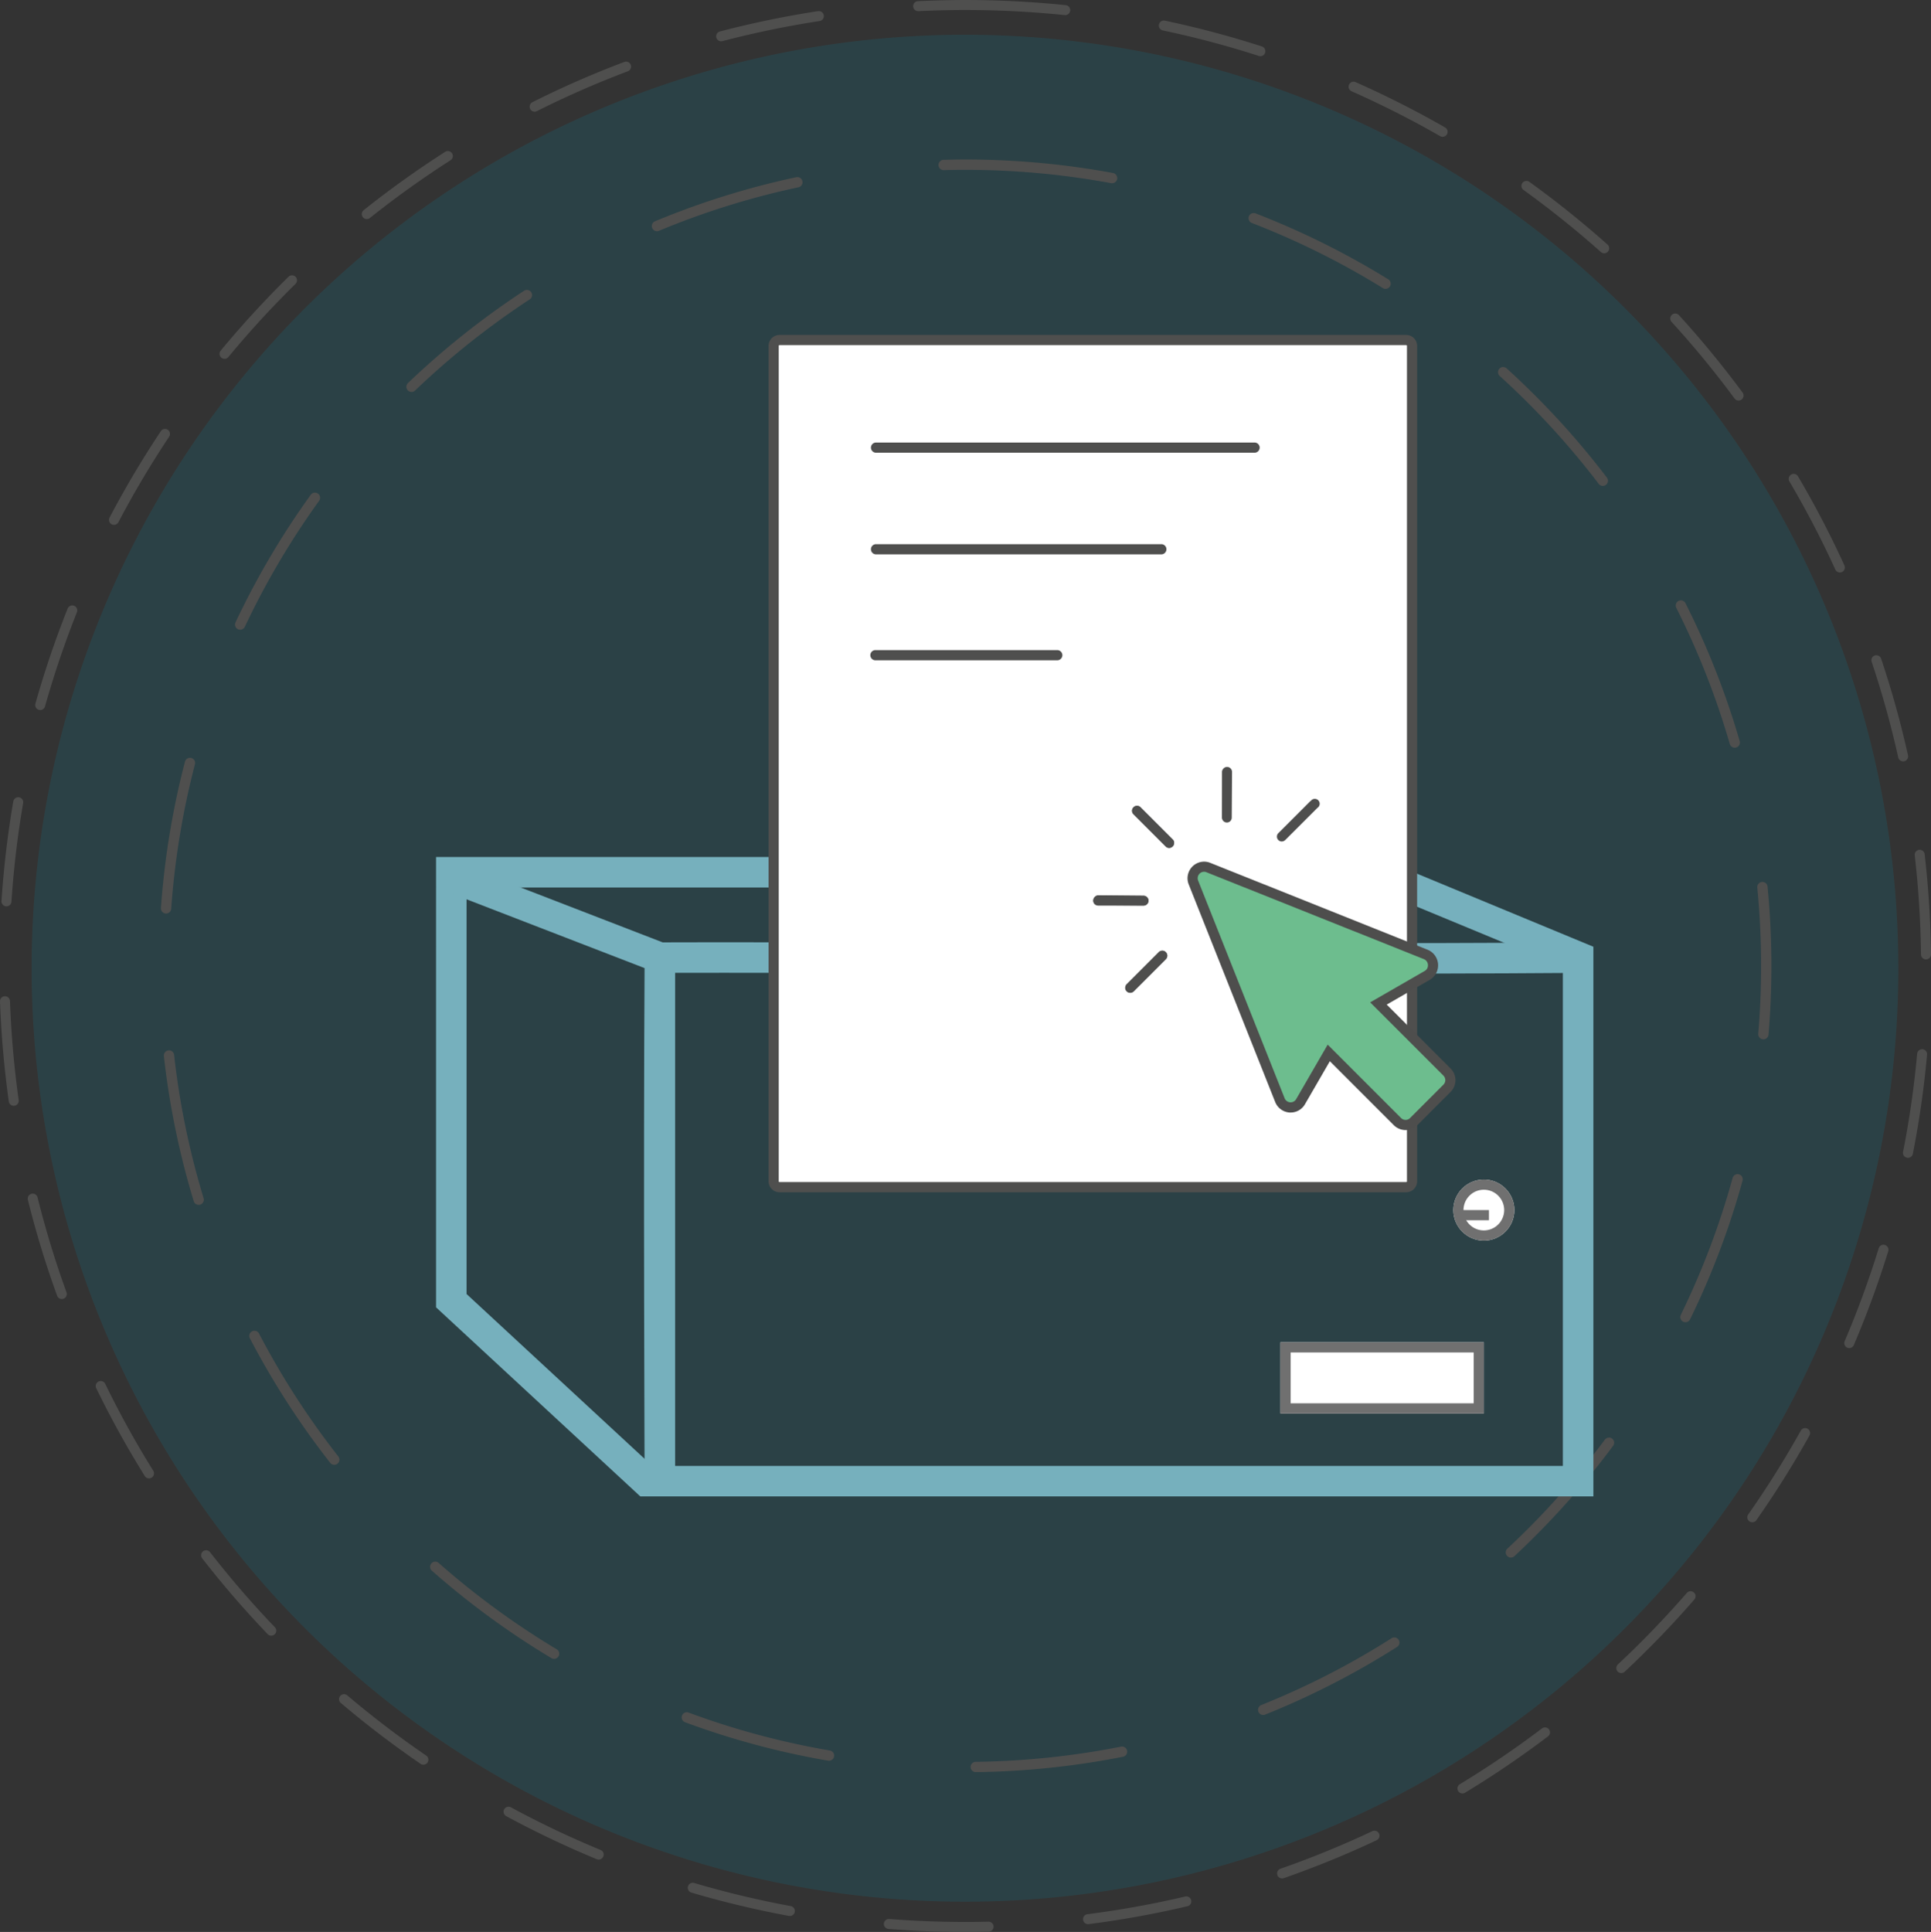<?xml version="1.0" encoding="UTF-8"?>
<svg xmlns="http://www.w3.org/2000/svg" width="189.883" height="189.954" viewBox="0 0 189.883 189.954">
  <rect x="0" y="0" width="189.883" height="189.954" fill="#333333" stroke="none"/>
  <g id="Groupe_19840" data-name="Groupe 19840" transform="translate(-0.087 -0.023)">
    <g id="Groupe_4460" data-name="Groupe 4460" transform="translate(3.197 3.439)" opacity="0.15">
      <path id="Tracé_3495" data-name="Tracé 3495" d="M702.429,315.665a91.782,91.782,0,1,1-91.783-91.782h0a91.781,91.781,0,0,1,91.781,91.782" transform="translate(-518.866 -223.882)" fill="#0096b5"/>
    </g>
    <path id="Tracé_3496" data-name="Tracé 3496" d="M625.171,250.346a79.811,79.811,0,0,1,14.51,1.328.507.507,0,1,1-.185,1,78.793,78.793,0,0,0-14.325-1.311c-.43,0-.866,0-1.3.011h0c-.275,0-.554.01-.828.018a.507.507,0,1,1-.027-1.014c.279-.007.561-.013.84-.018h0C624.3,250.35,624.736,250.346,625.171,250.346Zm-16.515,1.73a.507.507,0,0,1,.105,1,77.9,77.9,0,0,0-13.73,4.283.507.507,0,1,1-.39-.936,78.917,78.917,0,0,1,13.909-4.339A.51.51,0,0,1,608.656,252.076Zm44.861,3.534a.506.506,0,0,1,.183.034,79.244,79.244,0,0,1,13.049,6.482.507.507,0,1,1-.533.863,78.228,78.228,0,0,0-12.881-6.4.507.507,0,0,1,.183-.98Zm-71.471,7.559a.507.507,0,0,1,.278.931,78.779,78.779,0,0,0-11.261,8.949.507.507,0,1,1-.7-.733,79.8,79.8,0,0,1,11.407-9.065A.5.5,0,0,1,582.045,263.169Zm96.005,7.585a.5.5,0,0,1,.34.131,79.922,79.922,0,0,1,9.854,10.732.507.507,0,1,1-.806.615,78.908,78.908,0,0,0-9.729-10.6.507.507,0,0,1,.341-.883ZM561.207,283.1a.507.507,0,0,1,.411.8,78.464,78.464,0,0,0-7.307,12.389.507.507,0,0,1-.917-.433,79.49,79.49,0,0,1,7.4-12.55A.506.506,0,0,1,561.207,283.1Zm134.316,10.593a.507.507,0,0,1,.453.279,78.946,78.946,0,0,1,5.331,13.56.507.507,0,0,1-.974.282,77.922,77.922,0,0,0-5.262-13.386.507.507,0,0,1,.452-.735ZM548.914,309.174a.507.507,0,0,1,.491.635A78.235,78.235,0,0,0,547.072,324a.507.507,0,1,1-1.011-.072,79.249,79.249,0,0,1,2.363-14.376A.507.507,0,0,1,548.914,309.174Zm154.632,12.205a.507.507,0,0,1,.5.458c.21,2.149.334,4.338.369,6.508v0a80.563,80.563,0,0,1-.274,8.06.507.507,0,0,1-1.01-.085,79.534,79.534,0,0,0,.27-7.96v0c-.035-2.142-.157-4.3-.365-6.424a.507.507,0,0,1,.455-.554Zm-156.69,16.555a.507.507,0,0,1,.5.451,78.193,78.193,0,0,0,2.9,14.088.507.507,0,1,1-.97.3,79.216,79.216,0,0,1-2.937-14.271.507.507,0,0,1,.448-.56A.517.517,0,0,1,546.856,337.934ZM701.1,350.109a.507.507,0,0,1,.489.642,78.974,78.974,0,0,1-5.157,13.627.507.507,0,1,1-.911-.445,77.966,77.966,0,0,0,5.091-13.451A.507.507,0,0,1,701.1,350.109Zm-145.844,15.4a.507.507,0,0,1,.45.273,78.5,78.5,0,0,0,7.8,12.087.507.507,0,1,1-.8.625,79.506,79.506,0,0,1-7.9-12.244.507.507,0,0,1,.449-.742Zm133.2,10.5a.507.507,0,0,1,.407.809,79.94,79.94,0,0,1-9.714,10.859.507.507,0,0,1-.691-.742,78.928,78.928,0,0,0,9.59-10.721A.506.506,0,0,1,688.451,376.017ZM573.035,388.209a.505.505,0,0,1,.335.127,78.758,78.758,0,0,0,11.61,8.491.507.507,0,1,1-.521.87,79.772,79.772,0,0,1-11.76-8.6.507.507,0,0,1,.336-.887Zm94.309,7.451a.507.507,0,0,1,.272.935,79.185,79.185,0,0,1-12.964,6.65.507.507,0,1,1-.377-.941,78.165,78.165,0,0,0,12.8-6.564A.5.5,0,0,1,667.344,395.66Zm-69.572,7.358a.506.506,0,0,1,.176.032,77.914,77.914,0,0,0,13.891,3.729.507.507,0,1,1-.171,1A78.926,78.926,0,0,1,597.6,404a.507.507,0,0,1,.176-.983Zm42.815,3.371a.507.507,0,0,1,.1,1,80.007,80.007,0,0,1-14.254,1.514l-.237,0h-.007a.507.507,0,0,1-.007-1.014l.234,0a78.994,78.994,0,0,0,14.073-1.494A.509.509,0,0,1,640.587,406.389Z" transform="translate(-530.148 -234.641)" fill="#4f4f4e"/>
    <path id="Tracé_3497" data-name="Tracé 3497" d="M607.722,217.214a96.22,96.22,0,0,1,9.852.506.491.491,0,0,1-.1.977,95.224,95.224,0,0,0-9.751-.5c-.516,0-1.04,0-1.557.013-1.024.017-2.061.05-3.081.1a.491.491,0,1,1-.047-.981c1.031-.05,2.078-.084,3.113-.1C606.671,217.218,607.2,217.214,607.722,217.214ZM593.3,218.305a.491.491,0,0,1,.074.976,93.957,93.957,0,0,0-9.56,1.976.491.491,0,1,1-.249-.95,94.949,94.949,0,0,1,9.661-2A.5.5,0,0,1,593.3,218.305Zm33.924.928a.493.493,0,0,1,.1.011,94.628,94.628,0,0,1,9.534,2.532.491.491,0,1,1-.3.935,93.642,93.642,0,0,0-9.435-2.506.491.491,0,0,1,.1-.972Zm-52.885,4.037a.491.491,0,0,1,.173.951,93.78,93.78,0,0,0-8.942,3.919.491.491,0,0,1-.441-.878,94.77,94.77,0,0,1,9.036-3.96A.49.49,0,0,1,574.334,223.27Zm71.54,1.978a.489.489,0,0,1,.2.042,95.093,95.093,0,0,1,8.8,4.456.491.491,0,1,1-.489.852,94.109,94.109,0,0,0-8.71-4.41.491.491,0,0,1,.2-.94Zm-89.058,6.815a.491.491,0,0,1,.265.9,94.587,94.587,0,0,0-7.938,5.683.491.491,0,0,1-.612-.768,95.58,95.58,0,0,1,8.021-5.742A.489.489,0,0,1,556.816,232.063ZM662.878,235a.489.489,0,0,1,.287.093,95.836,95.836,0,0,1,7.694,6.174.491.491,0,0,1-.653.733,94.85,94.85,0,0,0-7.615-6.11.491.491,0,0,1,.287-.889ZM541.49,244.282a.491.491,0,0,1,.344.841,94.941,94.941,0,0,0-6.6,7.192.491.491,0,1,1-.757-.626,95.925,95.925,0,0,1,6.671-7.266A.489.489,0,0,1,541.49,244.282Zm136.022,3.757a.49.49,0,0,1,.363.16,95.788,95.788,0,0,1,6.263,7.621.491.491,0,0,1-.79.583,94.792,94.792,0,0,0-6.2-7.542.491.491,0,0,1,.363-.822ZM529,259.386a.491.491,0,0,1,.408.763,94.4,94.4,0,0,0-4.983,8.4.491.491,0,1,1-.869-.457,95.373,95.373,0,0,1,5.035-8.483A.49.49,0,0,1,529,259.386Zm160.159,4.419a.491.491,0,0,1,.423.242,94.991,94.991,0,0,1,4.558,8.749.491.491,0,1,1-.893.408,94.032,94.032,0,0,0-4.511-8.658.491.491,0,0,1,.423-.74ZM519.883,276.739a.491.491,0,0,1,.456.673,93.651,93.651,0,0,0-3.135,9.245.491.491,0,1,1-.945-.266,94.656,94.656,0,0,1,3.168-9.342A.491.491,0,0,1,519.883,276.739Zm177.409,4.9a.491.491,0,0,1,.465.335,94.671,94.671,0,0,1,2.641,9.5.491.491,0,1,1-.959.213,93.7,93.7,0,0,0-2.614-9.406.491.491,0,0,1,.466-.647ZM514.567,295.6a.492.492,0,0,1,.484.574,94.4,94.4,0,0,0-1.149,9.695.491.491,0,0,1-.98-.065,95.369,95.369,0,0,1,1.161-9.8A.491.491,0,0,1,514.567,295.6Zm186.982,5.167a.491.491,0,0,1,.487.435c.359,3.113.566,6.289.617,9.44,0,0,0,.005,0,.008,0,.13,0,.264.006.4a.491.491,0,1,1-.982.012q0-.2-.006-.4s0-.005,0-.008c-.051-3.115-.256-6.259-.611-9.34a.491.491,0,0,1,.488-.547ZM513.267,315.165a.491.491,0,0,1,.49.473,95.174,95.174,0,0,0,.855,9.725.491.491,0,1,1-.972.136,96.167,96.167,0,0,1-.863-9.826.491.491,0,0,1,.473-.508Zm188.516,5.209.045,0a.491.491,0,0,1,.445.533,95.17,95.17,0,0,1-1.4,9.765.491.491,0,0,1-.963-.19,94.144,94.144,0,0,0,1.388-9.663A.491.491,0,0,1,701.783,320.374Zm-185.79,14.2a.491.491,0,0,1,.476.373,93.645,93.645,0,0,0,2.847,9.338.491.491,0,0,1-.923.335,94.65,94.65,0,0,1-2.877-9.436.491.491,0,0,1,.477-.61ZM697.987,339.6a.491.491,0,0,1,.469.636,94.7,94.7,0,0,1-3.4,9.26.491.491,0,0,1-.9-.386,93.7,93.7,0,0,0,3.364-9.164A.491.491,0,0,1,697.987,339.6ZM522.681,353a.491.491,0,0,1,.442.276,94.1,94.1,0,0,0,4.723,8.544.491.491,0,1,1-.834.519,95.109,95.109,0,0,1-4.773-8.634.491.491,0,0,1,.441-.706Zm167.6,4.626a.491.491,0,0,1,.428.73,95.481,95.481,0,0,1-5.243,8.356.491.491,0,0,1-.8-.564,94.485,94.485,0,0,0,5.189-8.27A.491.491,0,0,1,690.282,357.625ZM533.043,369.638a.49.49,0,0,1,.388.19,94.868,94.868,0,0,0,6.382,7.388.491.491,0,0,1-.709.679,95.841,95.841,0,0,1-6.449-7.465.491.491,0,0,1,.387-.792Zm145.976,4.029a.491.491,0,0,1,.37.813,95.946,95.946,0,0,1-6.847,7.1.491.491,0,1,1-.671-.717,94.953,94.953,0,0,0,6.777-7.028A.49.49,0,0,1,679.018,373.667ZM546.606,383.789a.489.489,0,0,1,.317.117,94.8,94.8,0,0,0,7.763,5.921.491.491,0,0,1-.554.811,95.79,95.79,0,0,1-7.843-5.983.491.491,0,0,1,.318-.865ZM664.7,387.055a.491.491,0,0,1,.3.882,95.487,95.487,0,0,1-8.16,5.543.491.491,0,1,1-.509-.84,94.5,94.5,0,0,0,8.076-5.485A.489.489,0,0,1,664.7,387.055Zm-101.915,7.8a.489.489,0,0,1,.233.059,93.992,93.992,0,0,0,8.817,4.193.491.491,0,0,1-.375.908,95,95,0,0,1-8.909-4.237.491.491,0,0,1,.234-.923Zm85.151,2.357a.491.491,0,0,1,.21.935,94.689,94.689,0,0,1-9.131,3.734.491.491,0,1,1-.324-.927,93.7,93.7,0,0,0,9.036-3.7A.49.49,0,0,1,647.936,397.211ZM580.9,402.336a.491.491,0,0,1,.139.02,93.7,93.7,0,0,0,9.494,2.27.491.491,0,1,1-.178.966,94.682,94.682,0,0,1-9.594-2.294.491.491,0,0,1,.139-.962Zm48.531,1.335a.491.491,0,0,1,.112.969,95.123,95.123,0,0,1-9.707,1.757.491.491,0,1,1-.124-.974,94.147,94.147,0,0,0,9.606-1.738A.492.492,0,0,1,629.432,403.67Zm-29.256,2.223.039,0c2.46.193,4.964.291,7.443.291.516,0,1.039,0,1.555-.013q.382-.006.764-.015a.491.491,0,1,1,.024.982q-.386.009-.772.016c-.521.008-1.05.013-1.571.013-2.5,0-5.035-.1-7.52-.294a.491.491,0,0,1,.038-.98Z" transform="translate(-512.689 -217.19)" fill="#4f4f4e"/>
    <g id="Groupe_20672" data-name="Groupe 20672" transform="translate(0 9)">
      <g id="boite" transform="translate(-389 -718)">
        <path id="Tracé_17410" data-name="Tracé 17410" d="M416.966,3171.285h92.5l.276.114,21.028,8.71v54.044H437.049l-20.083-18.588Zm91.9,3h-88.9v39.97l18.258,16.9H527.77v-49.04Z" transform="translate(15 -2378)" fill="#76b0bd"/>
        <path id="Tracé_17411" data-name="Tracé 17411" d="M437.475,3232.809c0-.308-.127-30.49-.006-50.6l-19.879-7.681,1.081-2.8,20.58,7.952c5.235-.023,15.255,0,26.826.028,11.073.026,23.619.055,35.556.055,10.053,0,19.672-.021,27.626-.082l.023,3c-17.414.134-42.808.074-63.212.027-10.727-.025-20.121-.048-25.595-.032V3232.8Z" transform="translate(15 -2378)" fill="#76b0bd"/>
        <rect id="Rectangle_760" data-name="Rectangle 760" width="20" height="7" transform="translate(515 841)" fill="#fff"/>
        <path id="Rectangle_760_-_Contour" data-name="Rectangle 760 - Contour" d="M1,1V6H19V1H1M0,0H20V7H0Z" transform="translate(515 841)" fill="#707070"/>
        <circle id="Ellipse_93" data-name="Ellipse 93" cx="3" cy="3" r="3" transform="translate(532 825)" fill="#fff"/>
        <path id="Ellipse_93_-_Contour" data-name="Ellipse 93 - Contour" d="M3,1A2,2,0,1,0,5,3,2,2,0,0,0,3,1M3,0A3,3,0,1,1,0,3,3,3,0,0,1,3,0Z" transform="translate(532 825)" fill="#707070"/>
        <path id="Tracé_17412" data-name="Tracé 17412" d="M1,.5H-2v-1H1Z" transform="translate(534.5 828.5)" fill="#707070"/>
      </g>
      <g id="fichier_commande" data-name="fichier commande" transform="translate(76.163 24.457)">
        <path id="Tracé_3502" data-name="Tracé 3502" d="M678.8,347.6H618.574a1.275,1.275,0,0,1-1.274-1.273V265.582a1.274,1.274,0,0,1,1.274-1.273H678.8a1.272,1.272,0,0,1,1.273,1.272h0v80.746A1.273,1.273,0,0,1,678.8,347.6" transform="translate(-617.3 -264.309)" fill="#fff"/>
        <path id="Rectangle_236" data-name="Rectangle 236" d="M617.876,263.809H679.5a1.078,1.078,0,0,1,1.076,1.076v82.14A1.078,1.078,0,0,1,679.5,348.1H617.876a1.077,1.077,0,0,1-1.076-1.076V264.885A1.077,1.077,0,0,1,617.876,263.809ZM679.5,347.1a.076.076,0,0,0,.076-.076v-82.14a.076.076,0,0,0-.076-.076H617.876a.076.076,0,0,0-.076.076v82.141a.076.076,0,0,0,.076.076Z" transform="translate(-617.3 -264.309)" fill="#4f4f4e"/>
        <path id="Ligne_85" data-name="Ligne 85" d="M37.226.5H0A.5.5,0,0,1-.5,0,.5.5,0,0,1,0-.5H37.226a.5.5,0,0,1,.5.5A.5.5,0,0,1,37.226.5Z" transform="translate(10.067 10.577)" fill="#4f4f4e"/>
        <path id="Ligne_86" data-name="Ligne 86" d="M28.057.5H0A.5.5,0,0,1-.5,0,.5.5,0,0,1,0-.5H28.057a.5.5,0,0,1,.5.5A.5.5,0,0,1,28.057.5Z" transform="translate(10.067 20.57)" fill="#4f4f4e"/>
        <path id="Ligne_87" data-name="Ligne 87" d="M17.884.5H0A.5.5,0,0,1-.5,0,.5.5,0,0,1,0-.5H17.884a.5.5,0,0,1,.5.5A.5.5,0,0,1,17.884.5Z" transform="translate(10.007 30.986)" fill="#4f4f4e"/>
        <path id="Tracé_3503" data-name="Tracé 3503" d="M729.294,393.823l-6.724-6.725,4.8-2.767a1.12,1.12,0,0,0,.559-1.056,1.136,1.136,0,0,0-.71-1l-21.375-8.544a1.12,1.12,0,0,0-1.22.248,1.137,1.137,0,0,0-.253,1.215l8.51,21.413a1.137,1.137,0,0,0,.972.708,1.119,1.119,0,0,0,1.056-.56l2.775-4.794,6.724,6.725a1.134,1.134,0,0,0,.814.359,1.113,1.113,0,0,0,.8-.327l3.284-3.284a1.127,1.127,0,0,0,0-1.594h0Z" transform="translate(-663.099 -321.871)" fill="#6dbd8e"/>
        <path id="Tracé_3504" data-name="Tracé 3504" d="M725.239,399.548h-.02a1.642,1.642,0,0,1-1.166-.51l-6.259-6.259-2.449,4.231a1.621,1.621,0,0,1-1.4.813c-.04,0-.081,0-.121,0a1.647,1.647,0,0,1-1.4-1.019l-8.511-21.416a1.633,1.633,0,0,1,1.514-2.231,1.61,1.61,0,0,1,.614.121l21.37,8.542a1.652,1.652,0,0,1,.215,2.951l-4.239,2.441,6.289,6.291a1.627,1.627,0,0,1-.009,2.294l-3.283,3.283A1.6,1.6,0,0,1,725.239,399.548Zm-7.659-8.4,7.2,7.2a.637.637,0,0,0,.455.2h.008a.609.609,0,0,0,.434-.18l3.284-3.284a.627.627,0,0,0,.027-.86l-.008-.005-.047-.053-7.174-7.175,5.37-3.092a.623.623,0,0,0,.31-.584V383.3a.638.638,0,0,0-.4-.559L705.662,374.2a.618.618,0,0,0-.679.136.638.638,0,0,0-.143.681l8.509,21.41a.64.64,0,0,0,.543.394l.048,0a.62.62,0,0,0,.538-.311Z" transform="translate(-663.099 -321.871)" fill="#4e4e4d"/>
        <path id="Tracé_3505" data-name="Tracé 3505" d="M693.618,391.249l-3.164,3.165a.523.523,0,0,0-.142.339.486.486,0,0,0,.825.347l3.166-3.167a.48.48,0,0,0,0-.679h0l-.006-.006a.442.442,0,0,0-.339-.139.451.451,0,0,0-.339.139" transform="translate(-655.736 -331.062)" fill="#4e4e4d"/>
        <path id="Tracé_3506" data-name="Tracé 3506" d="M694.3,391.927l-3.166,3.166a.481.481,0,0,1-.679,0l-.006-.008a.476.476,0,0,1-.145-.346.507.507,0,0,1,.138-.339l3.166-3.167a.455.455,0,0,1,.339-.139.44.44,0,0,1,.341.139.482.482,0,0,1,.026.679l-.013.014" transform="translate(-655.732 -331.054)" fill="#4e4e4d"/>
        <path id="Tracé_3507" data-name="Tracé 3507" d="M710.532,353.108a.473.473,0,0,0-.139.339l-.007,4.477a.5.5,0,0,0,.147.346.479.479,0,0,0,.818-.339l.028-4.5a.488.488,0,0,0-.486-.485.477.477,0,0,0-.359.159" transform="translate(-666.304 -310.972)" fill="#4e4e4d"/>
        <path id="Tracé_3508" data-name="Tracé 3508" d="M691.887,361.158h0a.48.48,0,0,0,0,.678h0L695.053,365a.48.48,0,0,0,.679,0h0l.007-.006a.461.461,0,0,0,.139-.339.45.45,0,0,0-.139-.339l-3.173-3.173a.481.481,0,0,0-.679.014" transform="translate(-656.492 -315.217)" fill="#4e4e4d"/>
        <path id="Tracé_3509" data-name="Tracé 3509" d="M695.711,364.345a.447.447,0,0,1,.139.339.457.457,0,0,1-.139.339.481.481,0,0,1-.679.014l-.006-.007-3.173-3.173a.484.484,0,0,1,.692-.678Z" transform="translate(-656.478 -315.231)" fill="#4e4e4d"/>
        <path id="Tracé_3510" data-name="Tracé 3510" d="M684.2,379.608a.485.485,0,1,0,0,.971l4.437.034a.482.482,0,1,0,.006-.965h0Z" transform="translate(-652.262 -325.007)" fill="#4e4e4d"/>
        <path id="Tracé_3511" data-name="Tracé 3511" d="M689.083,380.127a.48.48,0,0,1-.474.486h-4.482a.491.491,0,0,1-.486-.486.545.545,0,0,1,.521-.519l4.443.04a.479.479,0,0,1,.479.479" transform="translate(-652.225 -325.007)" fill="#4e4e4d"/>
        <path id="Tracé_3512" data-name="Tracé 3512" d="M725.109,359.773l-3.159,3.16a.481.481,0,0,0-.014.679l.008.006a.471.471,0,0,0,.339.142.518.518,0,0,0,.338-.142l3.167-3.166a.48.48,0,1,0-.663-.663Z" transform="translate(-672.314 -314.457)" fill="#4e4e4d"/>
      </g>
    </g>
  </g>
</svg>
